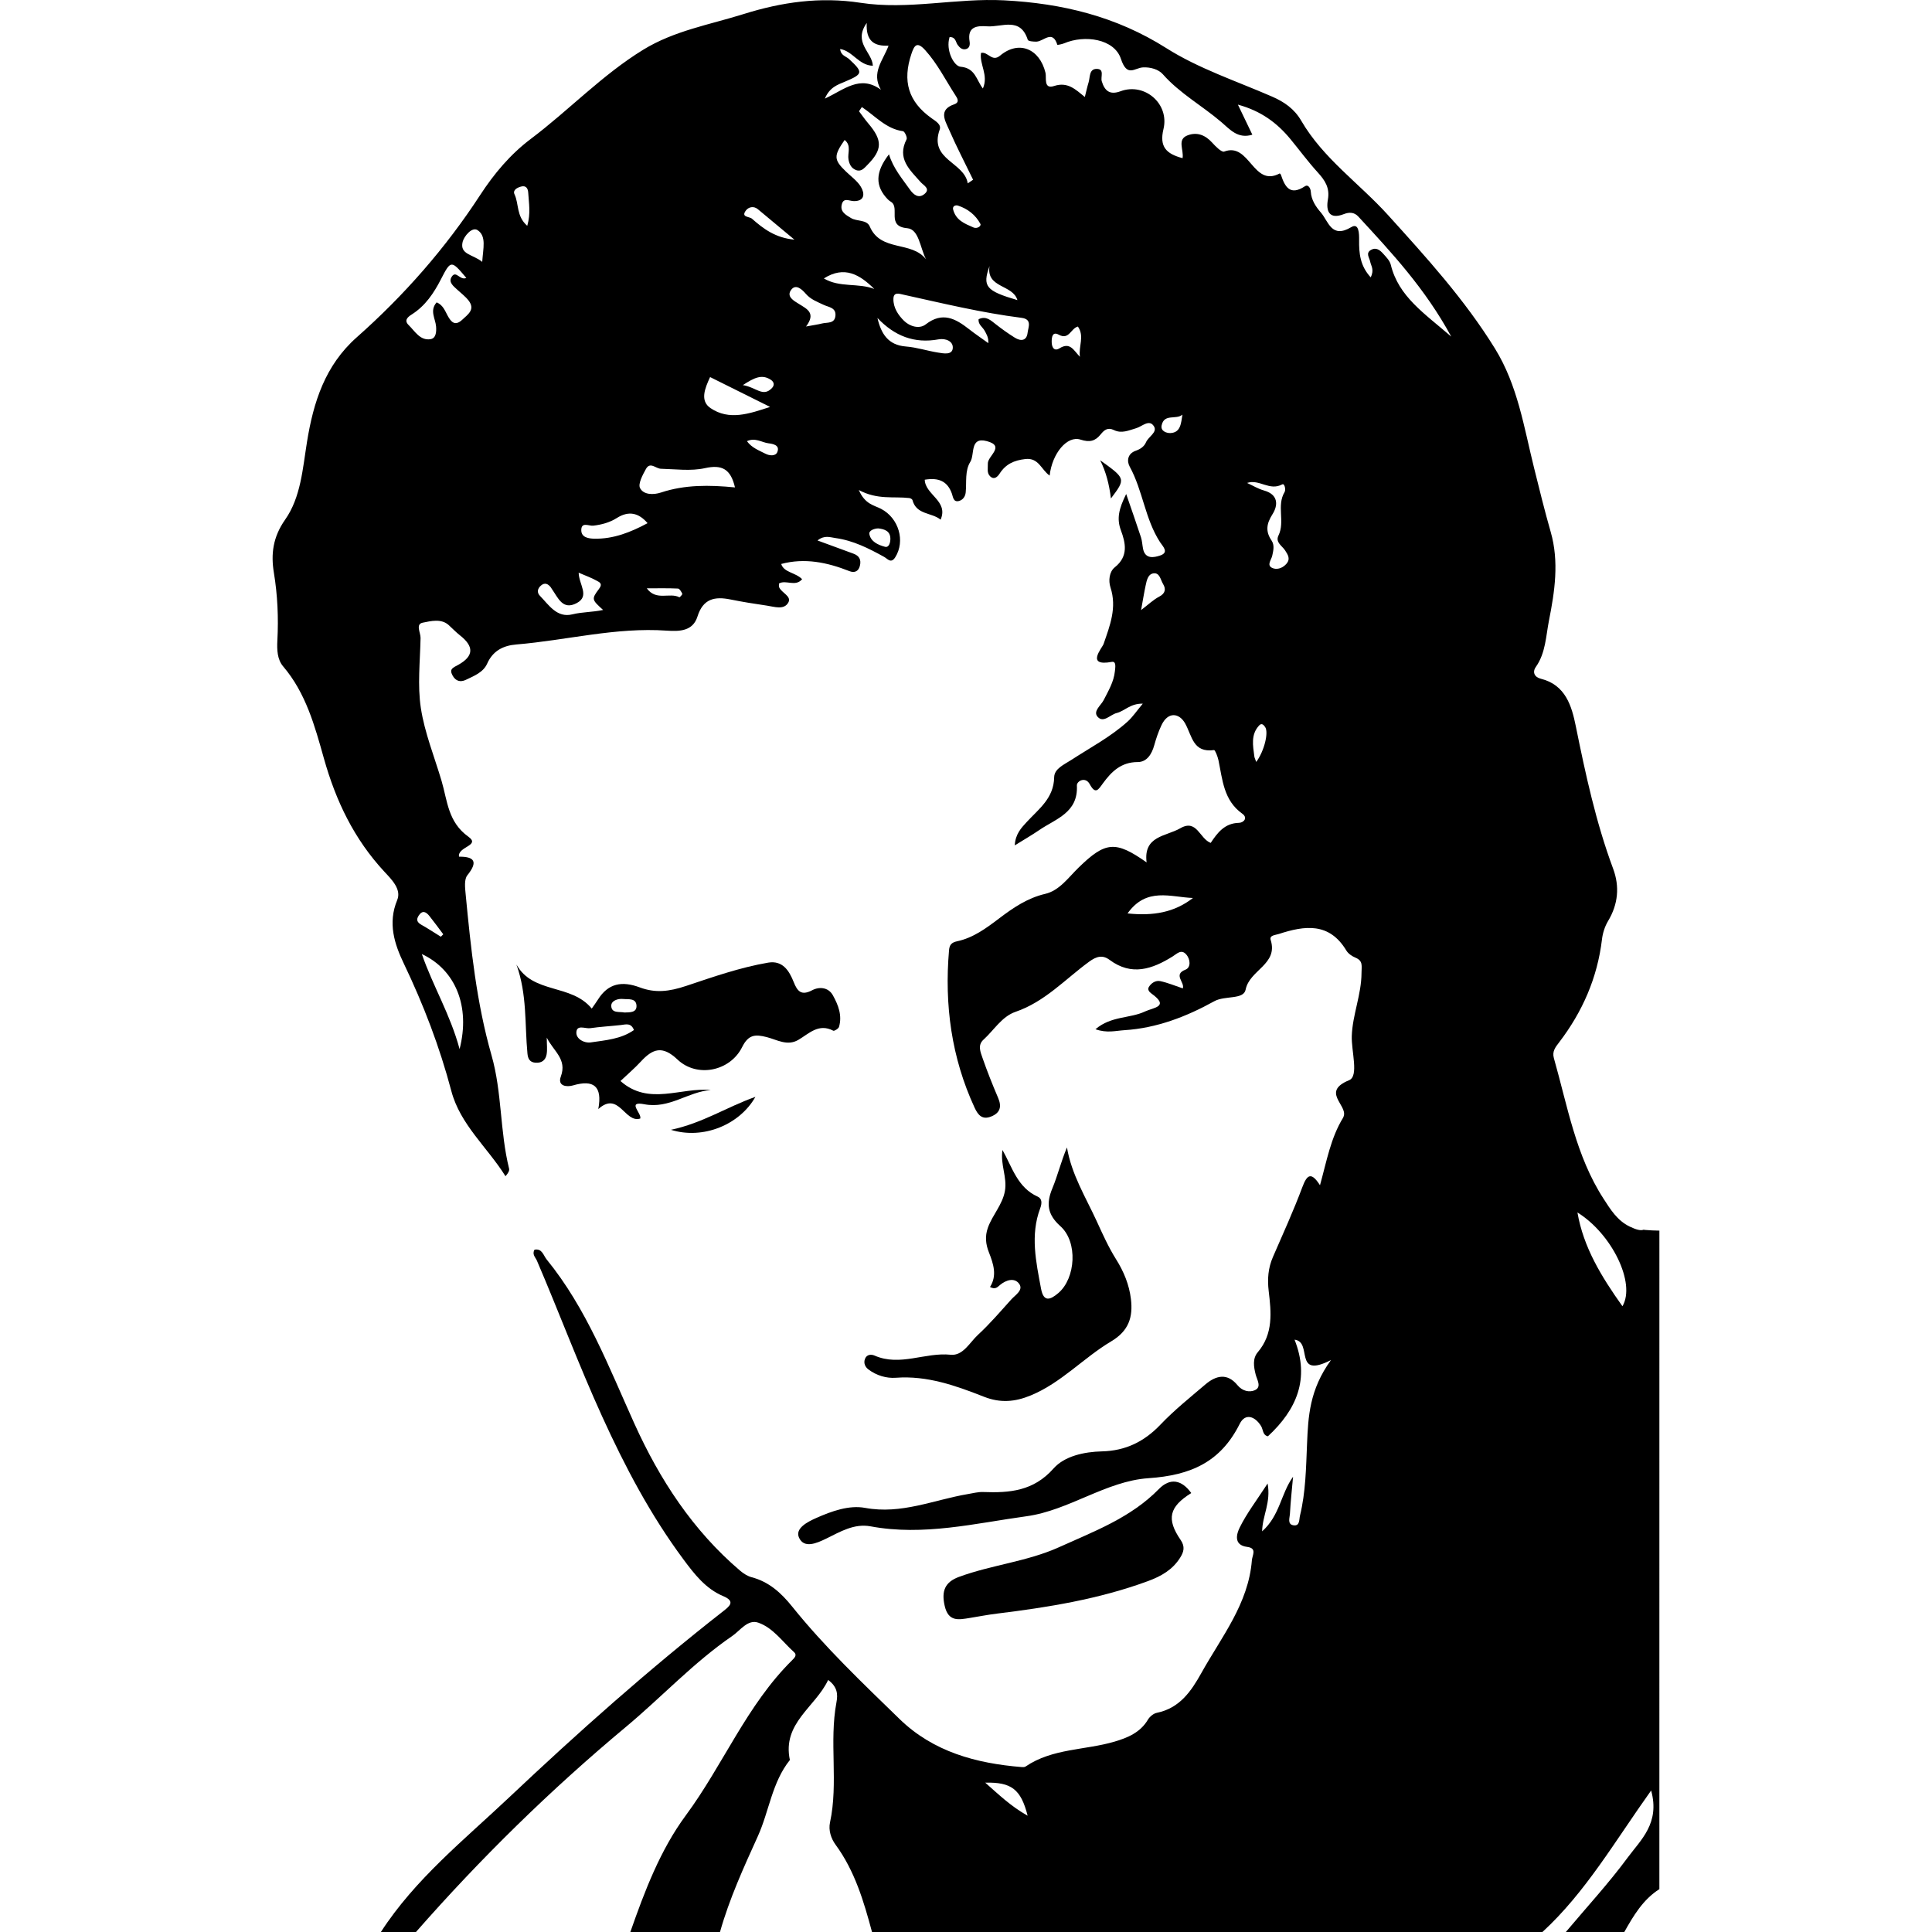 <?xml version="1.0" encoding="utf-8"?>
<!-- Generator: Adobe Illustrator 23.0.6, SVG Export Plug-In . SVG Version: 6.00 Build 0)  -->
<svg version="1.1" id="Слой_1" xmlns="http://www.w3.org/2000/svg" xmlns:xlink="http://www.w3.org/1999/xlink" x="0px" y="0px"
	 viewBox="0 0 864 864" enable-background="new 0 0 864 864" xml:space="preserve">
<g>
	<path d="M735.646,550.032c-0.211-0.018-0.413-0.056-0.61-0.1c-1.358,0.542-3.386-0.04-6.215-1.398
		c-5.587-2.682-8.64-7.71-11.728-12.486c-12.385-19.154-16.096-41.443-22.197-62.865c-0.862-3.027,0.773-4.969,2.357-7.043
		c10.44-13.666,17.113-28.867,19.159-46.055c0.334-2.807,1.266-5.764,2.714-8.176c4.521-7.534,5.248-15.427,2.271-23.436
		c-7.707-20.73-12.321-42.199-16.71-63.807c-1.803-8.875-4.546-18.393-15.6-21.123c-2.872-0.709-3.895-2.948-2.248-5.288
		c4.401-6.255,4.504-13.868,5.869-20.75c2.572-12.972,4.599-26.311,0.774-39.635c-2.715-9.456-5.05-19.025-7.428-28.575
		c-4.541-18.239-7.291-36.902-17.52-53.456c-13.536-21.905-30.701-40.768-47.828-59.687C607.894,82,591.748,70.887,581.934,54.014
		c-3.11-5.347-7.577-8.431-13.083-10.828c-15.917-6.932-32.77-12.481-47.29-21.676C499.109,7.291,474.939,1.513,449.133,0.155
		c-21.48-1.13-42.968,4.381-64.34,1.09c-18.081-2.784-35.253-0.288-52.27,5.05c-15.143,4.75-30.971,7.411-44.878,15.949
		c-18.395,11.293-33.181,27.015-50.277,39.882c-9.134,6.875-16.413,15.548-22.642,25.109c-15.468,23.739-34.02,44.876-55.179,63.605
		c-14.216,12.584-19.392,29.069-22.245,46.714c-1.949,12.054-2.768,24.847-9.778,34.815c-5.518,7.847-6.41,15.475-5.048,23.729
		c1.667,10.101,2.096,20.149,1.568,30.287c-0.219,4.194-0.07,8.523,2.592,11.641c10.159,11.903,14.185,26.793,18.182,41.029
		c5.404,19.246,13.559,36.205,27.127,50.823c3.105,3.345,7.694,7.784,5.689,12.624c-4.284,10.343-1.242,19.638,2.982,28.459
		c8.798,18.375,16.012,37.205,21.219,56.926c3.98,15.074,16.161,25.22,24.222,38.128c1.231-1.388,1.833-2.505,1.606-3.416
		c-4.147-16.644-3.101-34.048-7.848-50.654c-6.724-23.518-9.256-47.796-11.574-72.06c-0.271-2.832-0.722-6.62,0.767-8.471
		c5.021-6.245,2.927-8.364-3.74-8.303c-0.725-4.527,9.819-4.913,4.179-8.949c-9.151-6.549-9.348-16.059-11.99-24.98
		c-3.206-10.827-7.563-21.481-9.25-32.541c-1.558-10.215-0.338-20.87-0.132-31.328c0.047-2.36-2.336-6.187,0.95-6.848
		c3.681-0.741,8.313-1.93,11.647,1.083c1.679,1.517,3.238,3.184,5.063,4.617c6.296,4.945,6.175,9.246-0.742,13.121
		c-2.353,1.318-4.261,1.803-2.577,4.846c1.388,2.506,3.528,3.041,5.902,1.899c3.65-1.755,7.792-3.325,9.53-7.229
		c2.596-5.832,7.264-8.11,13.025-8.588c22.446-1.863,44.521-7.783,67.279-6.191c5.781,0.404,11.71,0.236,13.755-6.295
		c2.511-8.017,7.721-9.073,14.787-7.638c5.388,1.094,10.829,1.95,16.271,2.746c3.336,0.488,7.619,2.067,9.561-1.352
		c1.639-2.886-3.044-4.325-4.103-6.903c-0.191-0.464-0.027-1.075-0.027-1.653c3.08-1.781,7.302,1.667,10.322-1.916
		c-3.072-3.094-8.129-2.93-9.364-6.805c10.529-2.827,20.61-0.705,30.512,3.204c2.078,0.82,4.004,0.306,4.674-2.355
		c0.687-2.725-0.26-4.497-2.852-5.45c-5.198-1.912-10.398-3.819-16.093-5.91c3.078-2.482,5.554-1.424,8.058-1.076
		c7.933,1.101,14.886,4.631,21.76,8.433c1.544,0.854,3.055,3.147,4.943,0.156c4.581-7.256,1.6-17.505-6.346-21.66
		c-3.11-1.626-7.172-1.991-9.94-8.413c8.376,4.502,15.553,2.763,22.574,3.591c0.515,0.061,1.306,0.489,1.412,0.892
		c1.743,6.67,8.585,5.48,12.587,8.773c3.653-8.415-6.875-11.06-7.093-17.864c6.161-1.036,10.189,0.609,12.167,6.304
		c0.491,1.413,0.632,3.882,3.154,3.199c1.738-0.471,2.819-1.975,3.002-3.86c0.448-4.607-0.44-9.655,2.057-13.638
		c2.08-3.318-0.336-11.285,7.35-9.27c8.495,2.228,0.345,6.652,0.488,10.051c0.085,2.026-0.562,4.178,1.042,5.702
		c1.799,1.709,3.316,0.193,4.238-1.236c2.731-4.234,6.379-5.913,11.49-6.502c6.011-0.693,7.141,4.841,10.869,7.4
		c1.109-9.949,7.859-18.011,13.786-16.093c4.09,1.324,6.578,0.714,9.026-2.324c1.538-1.909,3.146-3.309,5.92-1.945
		c3.461,1.701,6.723,0.138,10.086-0.865c2.548-0.76,5.705-4.11,7.793-0.863c1.755,2.729-2.442,4.649-3.52,7.196
		c-0.809,1.912-2.535,3.074-4.563,3.78c-3.67,1.277-4.122,4.561-2.715,7.13c5.883,10.739,6.832,23.416,13.577,33.787
		c1.211,1.862,4.211,4.588-0.065,5.974c-2.692,0.872-6.619,1.712-7.563-3.08c-0.334-1.695-0.389-3.472-0.919-5.098
		c-1.943-5.948-4.033-11.848-6.614-19.358c-3.317,6.688-4.289,11.022-2.371,16.206c2.106,5.691,3.467,11.641-2.717,16.562
		c-2.469,1.964-2.932,5.961-1.935,9.02c2.95,9.049-0.231,16.991-3.09,25.297c-0.601,1.746-8.19,10.184,3.651,7.994
		c2.135-0.395,1.583,2.512,1.415,4.166c-0.483,4.758-2.894,8.737-4.999,12.889c-1.227,2.421-4.973,5.024-2.692,7.537
		c2.611,2.876,5.612-1.025,8.497-1.726c3.513-0.854,6.071-4.313,11.666-4.185c-2.802,3.348-4.537,5.98-6.802,8.022
		c-7.585,6.839-16.629,11.597-25.133,17.125c-3.168,2.059-7.626,3.894-7.693,7.763c-0.162,9.425-6.87,14.144-12.296,20.039
		c-2.375,2.581-5.075,5.367-5.322,10.432c4.236-2.637,7.677-4.611,10.94-6.845c7.389-5.061,17.448-7.723,16.837-19.933
		c-0.1-1.988,3.814-4.151,5.743-0.599c2.594,4.776,3.83,2.468,5.882-0.344c3.827-5.243,8.14-9.538,15.572-9.543
		c4.11-0.002,6.289-3.538,7.396-7.512c0.852-3.058,1.879-6.113,3.236-8.975c2.979-6.284,8.007-5.413,10.577-0.797
		c3.162,5.682,3.489,13.221,12.941,11.921c0.453-0.062,1.613,2.868,1.956,4.506c1.827,8.744,2.298,17.965,10.636,23.926
		c2.728,1.951,0.536,4.072-1.455,4.114c-6.427,0.136-9.659,4.477-12.641,8.972c-5-1.88-6.166-10.855-13.612-6.546
		c-6.375,3.689-16.576,3.335-15.052,15.26c-13.928-9.791-18.394-9.412-30.479,2.389c-4.565,4.458-8.505,10.193-14.861,11.683
		c-7.982,1.871-14.332,6.23-20.538,10.926c-5.835,4.416-11.627,8.75-18.911,10.29c-2.464,0.521-3.367,1.631-3.569,3.983
		c-2.098,24.458,1.066,48.041,11.457,70.472c1.515,3.27,3.407,5.482,7.353,3.911c4.082-1.625,4.835-4.393,3.131-8.376
		c-2.507-5.863-4.871-11.799-6.964-17.82c-0.909-2.616-2.268-5.736,0.406-8.156c4.717-4.268,8.227-10.377,14.363-12.478
		c13.083-4.48,22.163-14.547,32.826-22.359c3.37-2.469,6.064-3.221,9.24-0.861c9.871,7.337,19.071,4.12,28.17-1.531
		c1.92-1.192,3.837-3.412,6.043-0.957c1.968,2.19,2.195,5.898-0.281,6.854c-5.691,2.197-0.204,5.664-1.203,8.374
		c-3.638-1.211-6.792-2.56-10.085-3.246c-2.02-0.421-4.031,0.804-5.116,2.658c-0.633,1.082,0.122,2.132,1.174,2.885
		c8.328,5.956,0.832,6.269-2.846,8.017c-6.74,3.203-15.163,1.934-22.18,7.952c5.106,1.826,9.033,0.674,12.927,0.428
		c14.505-0.918,27.762-6.061,40.232-12.961c4.727-2.616,13.099-0.568,13.993-5.177c1.707-8.802,14.65-11.275,11.208-22.197
		c-0.671-2.129,2.012-2.16,3.628-2.688c11.615-3.796,22.567-5.291,30.199,7.391c0.832,1.383,2.493,2.542,4.03,3.173
		c3.553,1.459,2.767,3.709,2.757,6.891c-0.03,9.663-4.009,18.597-4.348,28.097c-0.246,6.883,3.262,18.022-1.2,19.845
		c-12.517,5.114-0.8,11.044-2.382,15.986c-0.088,0.276-0.167,0.566-0.317,0.809c-5.521,9.003-7.311,19.32-10.32,30.174
		c-3.895-6.071-5.765-4.835-7.872,0.797c-3.958,10.584-8.656,20.895-13.165,31.267c-2.147,4.939-2.543,9.84-1.903,15.249
		c1.12,9.466,2.15,19.098-4.877,27.347c-2.398,2.815-1.841,6.504-0.933,10.033c0.599,2.329,2.748,5.536-0.344,6.948
		c-2.417,1.104-5.602,0.458-7.809-2.233c-4.56-5.561-9.621-4.364-14.367-0.317c-6.844,5.836-13.922,11.494-20.101,17.988
		c-7.254,7.624-15.645,11.678-26.083,11.933c-8.07,0.197-16.79,2.106-21.709,7.662c-8.971,10.132-19.652,10.961-31.467,10.52
		c-2.271-0.085-4.579,0.533-6.855,0.918c-15.209,2.573-29.685,9.179-45.923,6.175c-7.197-1.332-14.94,1.45-21.867,4.52
		c-3.843,1.703-9.604,4.615-7.704,8.792c2.26,4.967,7.835,2.549,12.239,0.39c6.21-3.045,12.444-6.816,19.767-5.449
		c23.65,4.415,46.718-1.348,69.778-4.522c18.948-2.608,35.54-15.731,54.486-17.008c18.917-1.274,32.283-7.204,40.827-24.328
		c2.419-4.849,6.756-3.452,9.514,0.974c1.002,1.607,0.682,4.128,3.088,4.605c12.799-11.844,18.862-25.715,11.91-43.193
		c8.314,0.931-0.745,17.778,16.286,9.113c-9.658,13.309-10.183,25.313-10.704,37.528c-0.456,10.69-0.588,21.502-3.148,32.016
		c-0.435,1.785,0.001,4.802-2.923,4.344c-2.835-0.444-1.675-3.321-1.581-5.096c0.294-5.549,0.91-11.081,1.401-16.619
		c-5.475,7.601-5.862,17.349-13.838,24.421c0.158-7.172,4.01-12.835,2.457-21.398c-5.014,7.714-9.398,13.421-12.507,19.753
		c-1.246,2.537-2.994,7.786,3.364,8.604c4.536,0.584,2.289,3.686,2.107,5.986c-1.538,19.458-13.564,34.205-22.55,50.333
		c-4.624,8.3-9.753,15.797-19.971,17.884c-1.498,0.306-3.179,1.71-3.983,3.074c-3.401,5.764-9.142,8.097-14.908,9.802
		c-13.204,3.904-27.762,2.958-39.798,11.137c-0.428,0.291-1.135,0.293-1.697,0.247c-20.395-1.653-39.556-6.805-54.673-21.509
		c-16.641-16.186-33.499-32.2-48.084-50.363c-4.806-5.985-10.281-10.984-18.007-13.017c-1.863-0.49-3.691-1.66-5.183-2.93
		c-21.173-18.024-35.982-40.767-47.294-65.778c-11.473-25.367-21.374-51.5-39.235-73.422c-1.487-1.825-1.989-4.984-5.419-4.365
		c-1.234,2.092,0.441,3.444,1.069,4.91c9.903,23.112,18.694,46.659,29.13,69.594c10.274,22.58,21.692,44.224,36.444,64.075
		c4.816,6.481,9.915,13.083,17.729,16.353c5.527,2.313,2.9,4.48,0.182,6.606c-33.421,26.137-65.101,54.322-95.912,83.411
		c-20.137,19.012-42.046,36.515-57.358,60.193h15.688c28.926-32.972,60.156-63.592,93.847-91.681
		c16.037-13.371,30.297-28.827,47.595-40.698c3.634-2.494,6.936-7.599,11.662-5.953c6.627,2.308,10.814,8.547,15.978,13.174
		c1.412,1.266,0.309,2.462-0.819,3.576c-20.315,20.049-30.874,46.811-47.575,69.416C295.235,827.365,288.3,845.713,281.894,864
		h40.092c4.177-14.837,10.56-28.793,16.903-42.781c5.096-11.238,6.319-24.111,14.342-34.129
		c-3.486-16.54,11.409-23.636,17.121-35.803c4.211,3.11,4.376,6.479,3.719,9.975c-3.344,17.791,0.931,35.983-2.892,53.769
		c-0.746,3.469,0.459,7.165,2.494,9.938c8.604,11.729,12.601,25.299,16.295,39.031h299.819
		c19.322-17.759,32.394-40.568,48.614-63.287c4.026,14.652-4.646,22.076-10.466,29.972c-8.553,11.604-18.396,22.257-27.689,33.316
		h26.147c4.116-7.302,8.358-14.502,15.688-19.174c0-98.16,0.004-196.321,0.008-294.481
		C739.94,550.307,737.792,550.221,735.646,550.032z M205.534,469.155c-4.243-15.682-11.902-28.101-16.892-42.507
		C203.706,433.696,210.42,450.044,205.534,469.155z M192.028,409.633c2.138,2.672,4.143,5.451,6.204,8.184
		c-0.36,0.364-0.72,0.728-1.079,1.092c-2.89-1.788-5.725-3.674-8.688-5.33c-1.914-1.07-2.446-2.266-1.216-4.137
		C188.952,406.849,190.593,407.84,192.028,409.633z M206.753,142.957c-3.246,3.057-5.025,1.087-6.6-1.853
		c-1.192-2.226-2.094-4.733-4.877-5.884c-3.267,3.665-0.542,7.274-0.261,10.767c0.204,2.538-0.041,5.365-2.605,5.713
		c-4.603,0.624-6.849-3.581-9.649-6.31c-2.118-2.065-0.569-3.53,1.319-4.723c6.099-3.852,9.904-9.525,13.142-15.835
		c4.419-8.61,4.597-8.518,11.32-0.539c-2.926,1.279-4.565-3.623-6.563-0.494c-1.557,2.439,0.838,4.191,2.545,5.774
		c1.694,1.571,3.593,2.988,4.996,4.789C212.673,138.408,209.271,140.586,206.753,142.957z M215.648,117.11
		c-4.191-3.424-10.159-3.224-8.742-8.99c0.59-2.401,4.182-6.858,6.679-5.195C217.618,105.609,216.062,110.971,215.648,117.11z
		 M235.792,100.989c-4.955-4.309-3.67-9.822-5.696-14.081c-0.911-1.914,1.233-3.023,2.909-3.474c2.244-0.604,3.108,0.804,3.223,2.81
		C236.489,90.788,237.413,95.348,235.792,100.989z M392.765,236.307c2.761,0.31,5.293,1.13,5.413,4.431
		c0.059,1.617-0.512,4.292-2.422,3.784c-2.937-0.782-6.357-2.234-6.975-5.689C388.504,237.28,390.871,236.343,392.765,236.307z
		 M518.424,266.81c-2.675,1.396-4.928,3.599-8.12,6.017c0.773-4.243,1.31-7.625,2.024-10.969c0.485-2.266,1.026-5.153,3.574-5.461
		c2.75-0.332,3.125,2.958,4.226,4.762C521.43,263.291,521.278,265.321,518.424,266.81z M504.245,408.489
		c8.496-11.936,19.325-7.247,29.25-6.909C525.206,408.05,515.753,409.695,504.245,408.489z M440.597,797.208
		c11.746-0.258,15.94,2.931,18.963,14.786C451.969,807.72,446.692,802.578,440.597,797.208z M407.604,24.059
		c1.23-3.651,2.405-5.769,6.151-1.625c5.502,6.086,9.078,13.356,13.472,20.121c0.845,1.301,2.161,3.182-0.544,4.114
		c-7.132,2.455-4.008,7.291-2.294,11.236c3.308,7.616,7.159,14.996,10.784,22.474c-0.799,0.54-1.599,1.081-2.398,1.621
		c-1.482-9.584-17.365-10.423-12.55-24.02c0.822-2.32-1.661-3.705-3.678-5.144C406.196,45.451,403.487,36.276,407.604,24.059z
		 M438.439,100.135c0.494,0.923-1.428,2.317-3.076,1.597c-3.889-1.699-7.995-3.202-9.174-8.273c-0.148-1.471,1.303-1.808,2.198-1.52
		C432.765,93.348,436.292,96.116,438.439,100.135z M377.786,36.555c8.168-3.448,8.388-4.139,1.923-10.141
		c-1.348-1.252-3.736-1.564-3.985-4.502c5.622,0.913,8.303,7.324,14.626,7.497c-0.322-6.188-8.963-10.303-2.742-19.149
		c-0.457,8.421,3.638,10.434,9.757,10.165c-2.43,6.605-7.852,12.037-3.431,19.684c-9.358-6.792-16.41,0.011-25.039,3.988
		C371.014,38.985,374.697,37.86,377.786,36.555z M344.727,169.855c1.5,0.987,1.68,2.405,0.544,3.628
		c-4.042,4.353-7.086-0.314-13.058-1.26C337.453,168.797,340.782,167.257,344.727,169.855z M317.557,168.626
		c9.127,4.542,17.561,8.74,26.824,13.35c-9.358,3.082-18.302,6.197-26.651,0.522C312.931,179.236,315.214,173.7,317.557,168.626z
		 M265.293,235.085c3.789-0.446,7.347-1.404,10.57-3.436c5.217-3.29,9.693-2.409,13.734,2.312
		c-7.537,4.052-15.233,7.118-23.813,6.944c-2.559-0.052-5.852-0.532-5.834-3.836C259.971,233.228,263.4,235.307,265.293,235.085z
		 M255.978,274.736c-6.917,1.706-10.49-4.147-14.545-8.317c-1.463-1.504-1.012-3.255,0.487-4.56c1.692-1.473,3.16-0.79,4.389,0.78
		c0.178,0.227,0.301,0.496,0.469,0.732c2.756,3.841,4.798,9.708,11.128,6.341c5.985-3.184,1.008-8.159,0.875-13.601
		c3.254,1.409,5.715,2.265,7.947,3.526c1.21,0.684,3.029,1.242,1.14,3.741c-3.476,4.599-3.182,4.821,1.843,9.401
		C265.034,273.796,260.451,273.633,255.978,274.736z M303.837,267.114c-4.344-2.313-10.353,1.798-14.587-4.014
		c5.118,0,9.534-0.106,13.935,0.107c0.714,0.035,1.521,1.414,1.942,2.329C305.259,265.825,303.972,267.186,303.837,267.114z
		 M295.643,220.244c-3.501,1.158-7.841,1.047-9.406-1.953c-0.999-1.916,1.167-5.913,2.638-8.577
		c1.857-3.365,4.409-0.142,6.675-0.084c6.583,0.169,13.416,1.122,19.698-0.271c7.632-1.692,11.522,0.38,13.438,8.613
		C317.142,216.841,306.262,216.733,295.643,220.244z M347.625,202.16c-0.769,1.936-3.508,1.68-5.334,0.737
		c-2.873-1.485-6.094-2.621-8.26-5.608c3.79-1.717,6.588,0.554,9.589,0.951C345.537,198.494,348.891,198.97,347.625,202.16z
		 M336.277,97.803c-1.166-1.03-5.069-0.567-2.686-3.698c1.092-1.435,3.362-2.197,5.359-0.525c5.064,4.241,10.15,8.455,16.317,13.588
		C346.818,106.398,341.408,102.337,336.277,97.803z M367.637,144.657c-1.921,0.48-3.894,0.748-7.172,1.357
		c4.51-6.006,0.516-7.791-3.113-10.049c-2.287-1.423-5.956-3.346-3.419-6.504c2.073-2.579,4.789,0.03,6.449,1.949
		c2.197,2.539,5.129,3.568,7.987,4.934c2.153,1.029,5.532,1.17,5.251,4.768C373.326,144.882,369.969,144.075,367.637,144.657z
		 M368.434,124.521c9.218-5.865,16.134-1.666,22.552,4.704C383.83,126.413,375.544,128.74,368.434,124.521z M388.974,101.307
		c-1.375-3.21-5.742-2.172-8.428-3.814c-2.271-1.388-4.837-2.722-4.138-5.892c0.769-3.491,3.327-1.666,5.523-1.663
		c4.92,0.006,4.8-3.532,3.03-6.441c-1.594-2.62-4.332-4.555-6.609-6.748c-5.498-5.295-5.615-6.98-0.637-14.153
		c3.177,2.463,1.23,5.876,1.73,8.693c0.381,2.145,1.23,3.895,3.288,4.728c2.373,0.961,3.69-0.758,5.137-2.22
		c6.778-6.849,6.87-11.028,0.425-18.61c-1.472-1.732-2.766-3.615-4.142-5.429c0.426-0.629,0.852-1.257,1.279-1.886
		c5.938,3.946,10.859,9.805,18.406,10.801c0.725,0.096,1.998,2.82,1.6,3.598c-4.443,8.67,1.442,13.682,6.316,19.211
		c1.224,1.389,4.55,2.941,1.645,5.299c-2.558,2.076-4.799,0.39-6.485-1.999c-3.461-4.906-7.426-9.473-9.36-15.767
		c-6.233,8.027-6.21,14.278-0.51,20.156c0.399,0.412,0.881,0.764,1.373,1.062c4.278,2.595-2.223,10.999,7.306,11.823
		c5.26,0.455,5.718,8.696,8.383,13.883C407.629,107.597,393.884,112.769,388.974,101.307z M419.467,157.67
		c-4.81-0.769-9.531-2.344-14.356-2.718c-7.962-0.617-11.079-5.734-12.719-12.76c7.605,8.043,16.444,11.562,27.358,9.564
		c3.127-0.572,6.639,0.846,6.33,4.007C425.777,158.864,421.921,158.062,419.467,157.67z M459.549,148.797
		c-0.416,3.666-3.024,3.894-5.726,2.207c-2.929-1.827-5.757-3.843-8.474-5.974c-2.318-1.818-4.427-3.879-7.707-2.274
		c-0.299,2.385,1.825,3.484,2.731,5.214c0.766,1.462,1.734,2.819,1.612,5.488c-2.865-2.067-5.802-4.042-8.581-6.218
		c-6.043-4.731-11.9-8.017-19.425-2.172c-2.819,2.19-7.093,0.942-9.645-1.546c-2.634-2.568-4.903-5.942-4.796-9.9
		c0.087-3.215,2.606-2.256,4.561-1.825c17.496,3.858,34.921,8.083,52.73,10.335C461.723,142.751,459.822,146.391,459.549,148.797z
		 M454.991,134.215c-14.071-4.158-15.754-6.068-12.465-15.24C440.925,128.917,452.965,127.151,454.991,134.215z M482.945,159.56
		c-2.791-2.83-4.328-6.775-9.119-3.798c-2.425,1.507-3.504-0.453-3.508-2.928c-0.003-2.226,0.395-4.673,3.184-3.148
		c4.597,2.514,5.388-2.87,8.541-3.652C485.098,150.406,482.248,154.857,482.945,159.56z M523.394,193.669
		c-1.365,0.064-4.491-0.69-3.903-3.457c1.146-5.402,6.475-2.326,9.301-4.792C528.143,189.337,528.038,193.452,523.394,193.669z
		 M561.789,340.751c-0.483-1.378-0.769-1.893-0.838-2.436c-0.611-4.834-1.677-9.776,2.144-13.893
		c1.131-1.218,2.021-0.26,2.689,0.723C567.388,327.508,565.465,335.761,561.789,340.751z M575.128,252.32
		c-1.829,1.978-4.404,2.587-6.319,1.596c-2.398-1.241-0.264-3.559,0.14-5.384c0.509-2.303,1.094-4.739-0.282-6.774
		c-2.799-4.14-2.324-7.492,0.392-11.788c2.57-4.064,2.658-8.806-3.804-10.622c-2.626-0.738-5.04-2.227-7.55-3.374
		c5.486-1.864,9.969,3.752,15.729,0.636c1.043-0.564,1.673,2.382,1.052,3.416c-3.685,6.125,0.283,13.235-2.739,19.437
		c-1.511,3.101,1.63,4.602,2.953,6.669C576,248.166,577.267,250.005,575.128,252.32z M621.959,118.372
		c-0.446-1.833-2.091-3.464-3.434-4.962c-1.367-1.526-3.108-2.93-5.33-1.695c-2.647,1.472-0.777,3.453-0.432,5.317
		c0.343,1.855,1.945,3.563,0.217,6.996c-4.751-5.174-5.25-10.789-5.177-16.627c0.035-2.803-0.028-7.908-3.489-5.836
		c-8.918,5.34-10.208-2.612-13.639-6.557c-2.222-2.555-4.259-5.564-4.478-9.26c-0.099-1.671-1.231-3.378-2.576-2.486
		c-6.672,4.42-8.973,0.372-10.783-5.089c-0.083-0.249-0.483-0.646-0.542-0.614c-11.957,6.429-13.402-14.104-24.833-9.776
		c-1.15,0.435-3.859-2.319-5.387-4.007c-3.065-3.387-6.748-4.835-10.928-3.271c-4.916,1.84-1.657,6.425-2.299,10.227
		c-7.24-1.928-10.464-5.026-8.538-13.029c2.731-11.349-8.47-20.887-19.197-16.901c-4.782,1.777-7.098-0.144-8.409-4.48
		c-0.589-1.949,1.354-5.49-2.241-5.513c-3.484-0.022-2.927,3.719-3.652,6.064c-0.597,1.929-1.014,3.913-1.668,6.492
		c-4.139-3.337-7.645-6.927-13.756-4.904c-4.808,1.592-3.328-3.771-3.829-5.859c-2.605-10.859-11.969-14.725-20.309-7.733
		c-3.659,3.067-5.424-1.931-8.538-1.203c-0.789,5.117,3.469,9.904,0.836,15.907c-2.963-3.813-3.321-9.161-10.016-9.733
		c-2.904-0.248-6.728-7.368-4.875-13.26c2.794-0.065,2.689,2.233,3.59,3.465c0.938,1.285,1.978,2.234,3.543,1.955
		c1.845-0.328,2.043-2.046,1.818-3.407c-1.098-6.655,3.109-7.166,7.862-6.822c6.501,0.47,14.823-4.408,18.158,6.039
		c0.205,0.642,2.607,0.866,3.963,0.8c3.178-0.154,7.092-5.467,9.262,1.444c0.028,0.088,2.035-0.267,3.006-0.68
		c9.231-3.92,22.457-2.018,25.415,6.937c2.785,8.432,6.097,4.032,9.862,3.828c3.352-0.181,6.96,0.878,8.86,3.033
		c7.609,8.624,17.661,14.112,26.232,21.46c3.837,3.29,7.382,7.586,13.823,5.597c-2.056-4.278-3.986-8.295-6.461-13.444
		c10.426,2.848,17.583,8.237,23.531,15.461c4.051,4.92,7.834,10.079,12.119,14.783c3.266,3.585,5.545,6.921,4.592,12.26
		c-0.893,5.008,0.511,9.067,7.192,6.445c2.334-0.916,4.599-0.874,6.415,1.097c14.826,16.09,29.814,32.058,41.571,53.702
		C636.989,140.111,625.441,132.657,621.959,118.372z M725.564,584.161c-9.417-13.247-17.44-26.334-20.124-41.936
		C720.806,551.751,731.64,573.846,725.564,584.161z"/>
	<path d="M448.319,514.282c4.381,7.755,6.671,16.777,15.737,20.857c1.931,0.869,2.017,2.853,1.124,5.227
		c-4.505,11.975-1.855,23.99,0.383,35.954c1.152,6.158,4.16,4.985,7.738,1.935c7.759-6.613,8.799-22.856,0.913-29.896
		c-5.865-5.236-6.387-10.181-3.598-16.912c2.401-5.794,3.872-11.974,6.537-18.316c2.022,12.086,8.382,22.253,13.336,33.061
		c2.661,5.806,5.234,11.564,8.635,16.977c3.423,5.448,5.861,11.314,6.632,17.786c0.97,8.137-0.989,14.234-8.825,18.901
		c-12.375,7.37-22.244,18.486-35.932,24.162c-7.132,2.957-13.657,3.477-20.942,0.616c-12.625-4.958-25.374-9.546-39.437-8.496
		c-4.21,0.314-8.651-1.002-12.256-3.721c-1.454-1.097-2.221-2.769-1.582-4.615c0.747-2.159,2.845-2.238,4.337-1.583
		c11.383,4.994,22.603-1.565,34.013-0.377c5.521,0.575,8.514-5.494,12.238-8.924c5.312-4.893,10.035-10.437,14.885-15.814
		c1.835-2.035,5.616-4.203,3.456-7.068c-2.078-2.756-5.759-1.664-8.501,0.601c-1.076,0.889-2.025,2.218-4.48,0.913
		c3.268-5.104,1.558-10.31-0.5-15.534c-1.41-3.577-1.821-7.121-0.436-10.994c2.047-5.724,6.523-10.249,7.613-16.43
		C450.493,526.425,447.261,520.74,448.319,514.282z"/>
	<path d="M317.854,487.484c-10.239,0.738-18.484,8.512-29.714,6.341c-8.076-1.562-1.023,4.123-1.818,6.39
		c-6.938,2.214-9.554-12.522-18.761-4.23c1.918-10.281-2.094-13.291-11.341-10.574c-2.724,0.801-7.019,0.352-5.41-3.989
		c2.891-7.798-3.338-11.357-6.291-17.389c0,3.125,0.309,5.393-0.08,7.533c-0.46,2.524-2.14,3.906-5.01,3.686
		c-2.726-0.209-3.361-2.076-3.556-4.132c-1.242-13.053-0.094-26.378-4.925-39.781c7.441,13.311,24.455,8.468,33.685,19.701
		c0.767-1.106,1.807-2.485,2.719-3.943c4.637-7.421,10.82-8.479,18.778-5.517c6.865,2.554,12.919,1.945,20.85-0.712
		c11.788-3.95,24.013-8.224,36.531-10.368c6.435-1.102,9.409,3.57,11.419,8.648c1.651,4.172,3.415,6.264,8.293,3.688
		c3.184-1.681,7.242-1.331,9.242,2.267c2.385,4.29,4.249,9.008,2.744,14.118c-0.235,0.798-2.1,1.961-2.562,1.718
		c-6.531-3.427-10.788,1.244-15.606,4.09c-4.974,2.939-9.617-0.095-14.234-1.25c-5.015-1.255-8.088-1.207-10.928,4.501
		c-5.376,10.808-20.18,13.833-28.904,5.548c-6.819-6.476-11.157-4.772-16.411,0.931c-2.727,2.96-5.82,5.582-9.089,8.681
		C290.193,494.701,304.461,486.123,317.854,487.484z M283.501,460.638c-1.284-3.371-3.657-2.484-5.915-2.232
		c-4.542,0.507-9.118,0.749-13.636,1.405c-2.197,0.319-6.082-1.774-6.2,1.932c-0.094,2.96,3.613,4.845,6.412,4.43
		C270.799,465.187,277.729,464.712,283.501,460.638z M279.237,452.797c2.511-0.063,5.487,0.039,5.412-2.951
		c-0.091-3.631-3.732-2.85-6.01-3.098c-2.294-0.249-5.385,0.757-5.283,3.145C273.5,453.281,277.125,452.319,279.237,452.797z"/>
	<path d="M532.735,667.703c-9.883,6.165-11.195,11.575-4.748,20.972c2.084,3.037,1.396,5.35-0.21,7.916
		c-3.387,5.409-8.464,8.3-14.376,10.479c-21.882,8.065-44.663,11.738-67.653,14.553c-4.021,0.492-8.005,1.287-12.009,1.925
		c-4.987,0.794-9.617,1.882-11.278-5.433c-1.502-6.617,0.113-10.618,6.429-12.937c14.659-5.382,30.456-6.812,44.824-13.311
		c15.753-7.125,32.008-13.157,44.522-25.945C523.284,660.763,528.469,661.744,532.735,667.703z"/>
	<path d="M337.819,490.523c-7.015,12.44-23.359,19.221-37.775,14.735C314.28,502.228,324.937,495.082,337.819,490.523z"/>
	<path d="M492.007,205.834c11.474,8.235,11.474,8.235,4.809,17.08C496.022,216.51,494.607,211.028,492.007,205.834z"/>
</g>
</svg>
